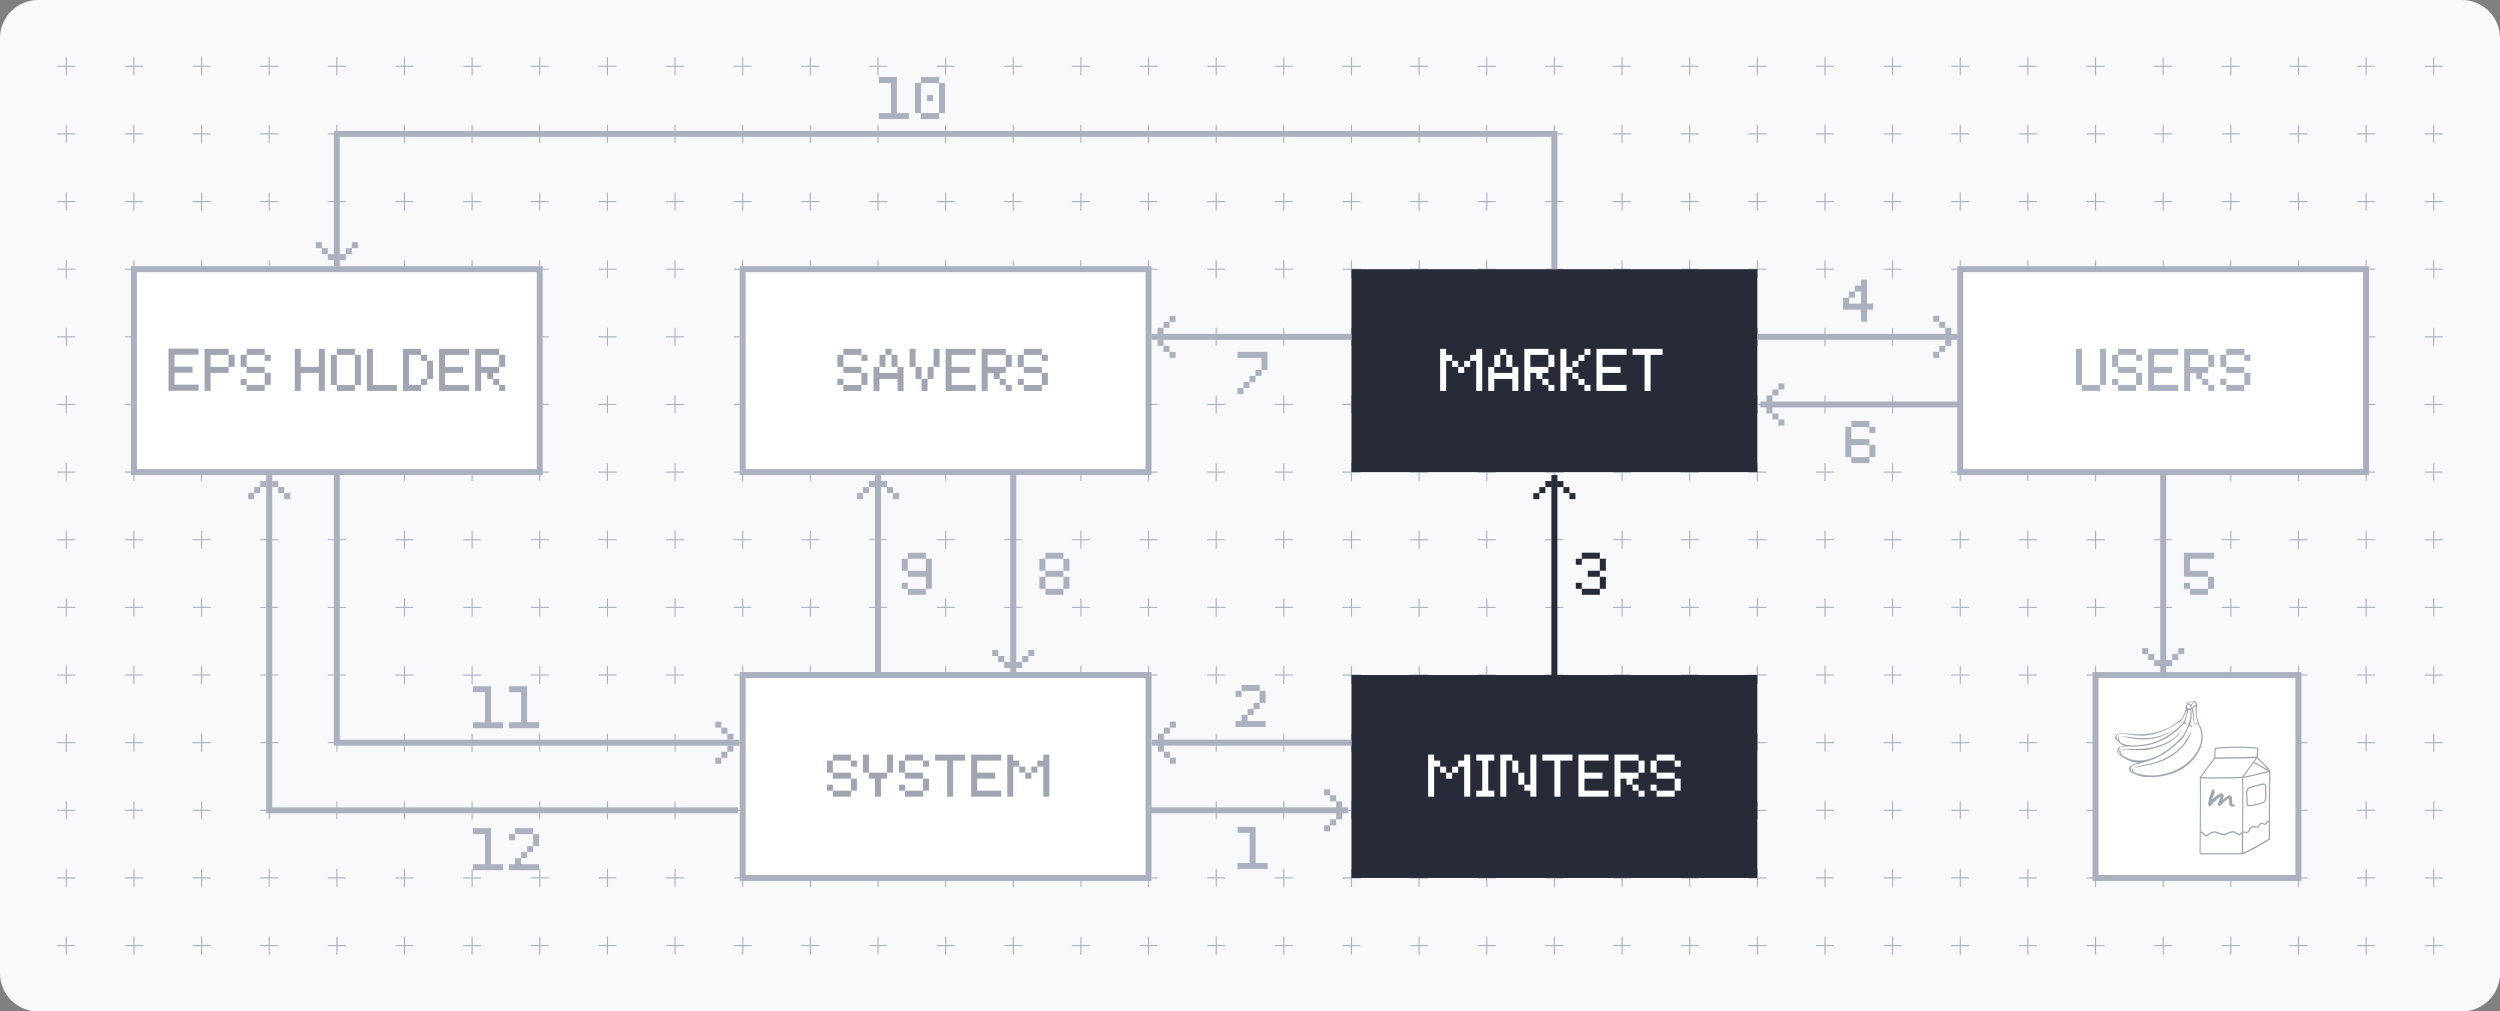 <svg xmlns="http://www.w3.org/2000/svg" width="786" height="318" fill="none"><rect width="100%" height="100%" fill="#808080" stroke="none"/><path fill="#F9F9FB" d="M0 12C0 5.373 5.373 0 12 0h762c6.627 0 12 5.373 12 12v294c0 6.627-5.373 12-12 12H12c-6.627 0-12-5.373-12-12V12Z"/><path stroke="#ABB0BF" stroke-miterlimit="10" stroke-width=".35" d="M464.6 20.84h5.67m-2.84 2.83V18m-2.83 24.1h5.67m-2.84 2.84v-5.67m-2.83 24.1h5.67m-2.84 2.83v-5.67m-2.83 24.11h5.67m-2.84 2.83V81.8m-2.83 24.1h5.67m-2.84 2.84v-5.67m-2.83 24.1h5.67m-2.84 2.83v-5.67m-2.83 24.1h5.67m-2.84 2.84v-5.67m-2.83 24.1h5.67m-2.84 2.84v-5.67m-2.83 24.1h5.67m-2.84 2.83v-5.67m-2.83 24.1h5.67m-2.84 2.84v-5.67m-2.83 24.1h5.67m-2.84 2.84v-5.67m-2.83 24.1h5.67m-2.84 2.83v-5.67m-2.83 24.1h5.67m-2.84 2.84v-5.67m-2.83 24.1h5.67m-2.84 2.84v-5.67M422.06 20.84h5.68m-2.84 2.83V18m-2.84 24.1h5.68m-2.84 2.84v-5.67m18.43-18.43H449m-2.83 2.83V18m-2.84 24.1H449m-2.83 2.84v-5.67m-24.11 24.1h5.68m-2.84 2.83v-5.67m-2.84 24.11h5.68m-2.84 2.83V81.8m18.43-18.43H449m-2.83 2.83v-5.67m-2.84 24.11H449m-2.83 2.83V81.8m-24.11 24.1h5.68m-2.84 2.84v-5.67m-2.84 24.1h5.68M424.9 130v-5.67m18.43-18.43H449m-2.83 2.84v-5.67m-2.84 24.1H449m-2.83 2.83v-5.67m-24.11 24.1h5.68m-2.84 2.84v-5.67m-2.84 24.1h5.68m-2.84 2.84v-5.67m18.43-18.44H449m-2.83 2.84v-5.67m-2.84 24.1H449m-2.83 2.84v-5.67m-24.11 24.1h5.68m-2.84 2.83v-5.67m-2.84 24.1h5.68m-2.84 2.84v-5.67m18.43-18.43H449m-2.83 2.83v-5.67m-2.84 24.1H449m-2.83 2.84v-5.67m-24.11 24.1h5.68m-2.84 2.84v-5.67m-2.84 24.1h5.68m-2.84 2.83v-5.67m18.43-18.43H449m-2.83 2.84v-5.67m-2.84 24.1H449m-2.83 2.83v-5.67m-24.11 24.1h5.68m-2.84 2.84v-5.67m-2.84 24.1h5.68m-2.84 2.84v-5.67m18.43-18.44H449m-2.83 2.84v-5.67m-2.84 24.1H449m-2.83 2.84v-5.67M379.53 20.84h5.67m-2.83 2.83V18m-2.84 24.1h5.67m-2.83 2.84v-5.67m18.43-18.43h5.67m-2.84 2.83V18m-2.83 24.1h5.67m-2.84 2.84v-5.67m-24.1 24.1h5.67m-2.83 2.83v-5.67m-2.84 24.11h5.67m-2.83 2.83V81.8m18.43-18.43h5.67m-2.84 2.83v-5.67m-2.83 24.11h5.67m-2.84 2.83V81.8m-24.1 24.1h5.67m-2.83 2.84v-5.67m-2.84 24.1h5.67m-2.83 2.83v-5.67m18.43-18.43h5.67m-2.84 2.84v-5.67m-2.83 24.1h5.67m-2.84 2.83v-5.67m-24.1 24.1h5.67m-2.83 2.84v-5.67m-2.84 24.1h5.67m-2.83 2.84v-5.67m18.43-18.44h5.67m-2.84 2.84v-5.67m-2.83 24.1h5.67m-2.84 2.84v-5.67m-24.1 24.1h5.67m-2.83 2.83v-5.67m-2.84 24.1h5.67m-2.83 2.84v-5.67m18.43-18.43h5.67m-2.84 2.83v-5.67m-2.83 24.1h5.67m-2.84 2.84v-5.67m-24.1 24.1h5.67m-2.83 2.84v-5.67m-2.84 24.1h5.67m-2.83 2.83v-5.67m18.43-18.43h5.67m-2.84 2.84v-5.67m-2.83 24.1h5.67m-2.84 2.83v-5.67m-24.1 24.1h5.67m-2.83 2.84v-5.67m-2.84 24.1h5.67m-2.83 2.84v-5.67m18.43-18.44h5.67m-2.84 2.84v-5.67m-2.83 24.1h5.67m-2.84 2.84v-5.67M337 20.84h5.67m-2.84 2.83V18M337 42.1h5.67m-2.84 2.84v-5.67m18.43-18.43h5.68m-2.84 2.83V18m-2.84 24.1h5.68m-2.84 2.84v-5.67M337 63.37h5.67m-2.84 2.83v-5.67M337 84.64h5.67m-2.84 2.83V81.8m18.43-18.43h5.68m-2.84 2.83v-5.67m-2.84 24.11h5.68m-2.84 2.83V81.8M337 105.9h5.67m-2.84 2.84v-5.67m-2.83 24.1h5.67m-2.84 2.83v-5.67m18.43-18.43h5.68m-2.84 2.84v-5.67m-2.84 24.1h5.68M361.1 130v-5.67m-24.1 24.1h5.67m-2.84 2.84v-5.67M337 169.7h5.67m-2.84 2.84v-5.67m18.43-18.44h5.68m-2.84 2.84v-5.67m-2.84 24.1h5.68m-2.84 2.84v-5.67m-24.1 24.1h5.67m-2.84 2.83v-5.67m-2.83 24.1h5.67m-2.84 2.84v-5.67m18.43-18.43h5.68m-2.84 2.83v-5.67m-2.84 24.1h5.68m-2.84 2.84v-5.67M337 233.5h5.67m-2.84 2.84v-5.67m-2.83 24.1h5.67m-2.84 2.83v-5.67m18.43-18.43h5.68m-2.84 2.84v-5.67m-2.84 24.1h5.68m-2.84 2.83v-5.67m-24.1 24.1h5.67m-2.84 2.84v-5.67M337 297.3h5.67m-2.84 2.84v-5.67m18.43-18.44h5.68m-2.84 2.84v-5.67m-2.84 24.1h5.68m-2.84 2.84v-5.67M294.47 20.84h5.67m-2.84 2.83V18m-2.83 24.1h5.67m-2.84 2.84v-5.67m18.43-18.43h5.67m-2.83 2.83V18m-2.84 24.1h5.67m-2.83 2.84v-5.67m-24.1 24.1h5.67m-2.84 2.83v-5.67m-2.83 24.11h5.67m-2.84 2.83V81.8m18.43-18.43h5.67m-2.83 2.83v-5.67m-2.84 24.11h5.67m-2.83 2.83V81.8m-24.1 24.1h5.67m-2.84 2.84v-5.67m-2.83 24.1h5.67M297.3 130v-5.67m18.43-18.43h5.67m-2.83 2.84v-5.67m-2.84 24.1h5.67m-2.83 2.83v-5.67m-24.1 24.1h5.67m-2.84 2.84v-5.67m-2.83 24.1h5.67m-2.84 2.84v-5.67m18.43-18.44h5.67m-2.83 2.84v-5.67m-2.84 24.1h5.67m-2.83 2.84v-5.67m-24.1 24.1h5.67m-2.84 2.83v-5.67m-2.83 24.1h5.67m-2.84 2.84v-5.67m18.43-18.43h5.67m-2.83 2.83v-5.67m-2.84 24.1h5.67m-2.83 2.84v-5.67m-24.1 24.1h5.67m-2.84 2.84v-5.67m-2.83 24.1h5.67m-2.84 2.83v-5.67m18.43-18.43h5.67m-2.83 2.84v-5.67m-2.84 24.1h5.67m-2.83 2.83v-5.67m-24.1 24.1h5.67m-2.84 2.84v-5.67m-2.83 24.1h5.67m-2.84 2.84v-5.67m18.43-18.44h5.67m-2.83 2.84v-5.67m-2.84 24.1h5.67m-2.83 2.84v-5.67M251.93 20.84h5.67m-2.83 2.83V18m-2.84 24.1h5.67m-2.83 2.84v-5.67m18.43-18.43h5.67m-2.84 2.83V18m-2.83 24.1h5.67m-2.84 2.84v-5.67m-24.1 24.1h5.67m-2.83 2.83v-5.67m-2.84 24.11h5.67m-2.83 2.83V81.8m18.43-18.43h5.67m-2.84 2.83v-5.67m-2.83 24.11h5.67m-2.84 2.83V81.8m-24.1 24.1h5.67m-2.83 2.84v-5.67m-2.84 24.1h5.67m-2.83 2.83v-5.67m18.43-18.43h5.67m-2.84 2.84v-5.67m-2.83 24.1h5.67m-2.84 2.83v-5.67m-24.1 24.1h5.67m-2.83 2.84v-5.67m-2.84 24.1h5.67m-2.83 2.84v-5.67m18.43-18.44h5.67m-2.84 2.84v-5.67m-2.83 24.1h5.67m-2.84 2.84v-5.67m-24.1 24.1h5.67m-2.83 2.83v-5.67m-2.84 24.1h5.67m-2.83 2.84v-5.67m18.43-18.43h5.67m-2.84 2.83v-5.67m-2.83 24.1h5.67m-2.84 2.84v-5.67m-24.1 24.1h5.67m-2.83 2.84v-5.67m-2.84 24.1h5.67m-2.83 2.83v-5.67m18.43-18.43h5.67m-2.84 2.84v-5.67m-2.83 24.1h5.67m-2.84 2.83v-5.67m-24.1 24.1h5.67m-2.83 2.84v-5.67m-2.84 24.1h5.67m-2.83 2.84v-5.67m18.43-18.44h5.67m-2.84 2.84v-5.67m-2.83 24.1h5.67m-2.84 2.84v-5.67M209.4 20.84h5.67m-2.84 2.83V18m-2.83 24.1h5.67m-2.84 2.84v-5.67m18.44-18.43h5.67m-2.84 2.83V18m-2.83 24.1h5.67m-2.84 2.84v-5.67m-24.1 24.1h5.67m-2.84 2.83v-5.67m-2.83 24.11h5.67m-2.84 2.83V81.8m18.44-18.43h5.67m-2.84 2.83v-5.67m-2.83 24.11h5.67m-2.84 2.83V81.8m-24.1 24.1h5.67m-2.84 2.84v-5.67m-2.83 24.1h5.67m-2.84 2.83v-5.67m18.44-18.43h5.67m-2.84 2.84v-5.67m-2.83 24.1h5.67M233.5 130v-5.67m-24.1 24.1h5.67m-2.84 2.84v-5.67m-2.83 24.1h5.67m-2.84 2.84v-5.67m18.44-18.44h5.67m-2.84 2.84v-5.67m-2.83 24.1h5.67m-2.84 2.84v-5.67m-24.1 24.1h5.67m-2.84 2.83v-5.67m-2.83 24.1h5.67m-2.84 2.84v-5.67m18.44-18.43h5.67m-2.84 2.83v-5.67m-2.83 24.1h5.67m-2.84 2.84v-5.67m-24.1 24.1h5.67m-2.84 2.84v-5.67m-2.83 24.1h5.67m-2.84 2.83v-5.67m18.44-18.43h5.67m-2.84 2.84v-5.67m-2.83 24.1h5.67m-2.84 2.83v-5.67m-24.1 24.1h5.67m-2.84 2.84v-5.67m-2.83 24.1h5.67m-2.84 2.84v-5.67m18.44-18.44h5.67m-2.84 2.84v-5.67m-2.83 24.1h5.67m-2.84 2.84v-5.67M166.87 20.84h5.67m-2.84 2.83V18m-2.83 24.1h5.67m-2.84 2.84v-5.67m18.43-18.43h5.67m-2.83 2.83V18m-2.84 24.1h5.67m-2.83 2.84v-5.67m-24.1 24.1h5.67m-2.84 2.83v-5.67m-2.83 24.11h5.67m-2.84 2.83V81.8m18.43-18.43h5.67m-2.83 2.83v-5.67m-2.84 24.11h5.67m-2.83 2.83V81.8m-24.1 24.1h5.67m-2.84 2.84v-5.67m-2.83 24.1h5.67M169.7 130v-5.67m18.43-18.43h5.67m-2.83 2.84v-5.67m-2.84 24.1h5.67m-2.83 2.83v-5.67m-24.1 24.1h5.67m-2.84 2.84v-5.67m-2.83 24.1h5.67m-2.84 2.84v-5.67m18.43-18.44h5.67m-2.83 2.84v-5.67m-2.84 24.1h5.67m-2.83 2.84v-5.67m-24.1 24.1h5.67m-2.84 2.83v-5.67m-2.83 24.1h5.67m-2.84 2.84v-5.67m18.43-18.43h5.67m-2.83 2.83v-5.67m-2.84 24.1h5.67m-2.83 2.84v-5.67m-24.1 24.1h5.67m-2.84 2.84v-5.67m-2.83 24.1h5.67m-2.84 2.83v-5.67m18.43-18.43h5.67m-2.83 2.84v-5.67m-2.84 24.1h5.67m-2.83 2.83v-5.67m-24.1 24.1h5.67m-2.84 2.84v-5.67m-2.83 24.1h5.67m-2.84 2.84v-5.67m18.43-18.44h5.67m-2.83 2.84v-5.67m-2.84 24.1h5.67m-2.83 2.84v-5.67M124.33 20.84H130m-2.83 2.83V18m-2.84 24.1H130m-2.83 2.84v-5.67m18.43-18.43h5.67m-2.84 2.83V18m-2.83 24.1h5.67m-2.84 2.84v-5.67m-24.1 24.1H130m-2.83 2.83v-5.67m-2.84 24.11H130m-2.83 2.83V81.8m18.43-18.43h5.67m-2.84 2.83v-5.67m-2.83 24.11h5.67m-2.84 2.83V81.8m-24.1 24.1H130m-2.83 2.84v-5.67m-2.84 24.1H130m-2.83 2.83v-5.67m18.43-18.43h5.67m-2.84 2.84v-5.67m-2.83 24.1h5.67m-2.84 2.83v-5.67m-24.1 24.1H130m-2.83 2.84v-5.67m-2.84 24.1H130m-2.83 2.84v-5.67m18.43-18.44h5.67m-2.84 2.84v-5.67m-2.83 24.1h5.67m-2.84 2.84v-5.67m-24.1 24.1H130m-2.83 2.83v-5.67m-2.84 24.1H130m-2.83 2.84v-5.67m18.43-18.43h5.67m-2.84 2.83v-5.67m-2.83 24.1h5.67m-2.84 2.84v-5.67m-24.1 24.1H130m-2.83 2.84v-5.67m-2.84 24.1H130m-2.83 2.83v-5.67m18.43-18.43h5.67m-2.84 2.84v-5.67m-2.83 24.1h5.67m-2.84 2.83v-5.67m-24.1 24.1H130m-2.83 2.84v-5.67m-2.84 24.1H130m-2.83 2.84v-5.67m18.43-18.44h5.67m-2.84 2.84v-5.67m-2.83 24.1h5.67m-2.84 2.84v-5.67M81.8 20.84h5.67m-2.83 2.83V18M81.8 42.1h5.67m-2.83 2.84v-5.67m18.43-18.43h5.67m-2.84 2.83V18m-2.83 24.1h5.67m-2.84 2.84v-5.67m-24.1 24.1h5.67m-2.83 2.83v-5.67M81.8 84.64h5.67m-2.83 2.83V81.8m18.43-18.43h5.67m-2.84 2.83v-5.67m-2.83 24.11h5.67m-2.84 2.83V81.8m-24.1 24.1h5.67m-2.83 2.84v-5.67m-2.84 24.1h5.67M84.64 130v-5.67m18.43-18.43h5.67m-2.84 2.84v-5.67m-2.83 24.1h5.67M105.9 130v-5.67m-24.1 24.1h5.67m-2.83 2.84v-5.67m-2.84 24.1h5.67m-2.83 2.84v-5.67m18.43-18.44h5.67m-2.84 2.84v-5.67m-2.83 24.1h5.67m-2.84 2.84v-5.67m-24.1 24.1h5.67m-2.83 2.83v-5.67m-2.84 24.1h5.67m-2.83 2.84v-5.67m18.43-18.43h5.67m-2.84 2.83v-5.67m-2.83 24.1h5.67m-2.84 2.84v-5.67m-24.1 24.1h5.67m-2.83 2.84v-5.67m-2.84 24.1h5.67m-2.83 2.83v-5.67m18.43-18.43h5.67m-2.84 2.84v-5.67m-2.83 24.1h5.67m-2.84 2.83v-5.67m-24.1 24.1h5.67m-2.83 2.84v-5.67m-2.84 24.1h5.67m-2.83 2.84v-5.67m18.43-18.44h5.67m-2.84 2.84v-5.67m-2.83 24.1h5.67m-2.84 2.84v-5.67M39.27 20.84h5.67m-2.84 2.83V18m-2.83 24.1h5.67m-2.84 2.84v-5.67m18.43-18.43h5.67m-2.83 2.83V18m-2.84 24.1h5.67m-2.83 2.84v-5.67m-24.1 24.1h5.67M42.1 66.2v-5.67m-2.83 24.11h5.67m-2.84 2.83V81.8m18.43-18.43h5.67m-2.83 2.83v-5.67m-2.84 24.11h5.67m-2.83 2.83V81.8m-24.1 24.1h5.67m-2.84 2.84v-5.67m-2.83 24.1h5.67M42.1 130v-5.67m18.43-18.43h5.67m-2.83 2.84v-5.67m-2.84 24.1h5.67M63.37 130v-5.67m-24.1 24.1h5.67m-2.84 2.84v-5.67m-2.83 24.1h5.67m-2.84 2.84v-5.67m18.43-18.44h5.67m-2.83 2.84v-5.67m-2.84 24.1h5.67m-2.83 2.84v-5.67m-24.1 24.1h5.67m-2.84 2.83v-5.67m-2.83 24.1h5.67m-2.84 2.84v-5.67m18.43-18.43h5.67m-2.83 2.83v-5.67m-2.84 24.1h5.67m-2.83 2.84v-5.67m-24.1 24.1h5.67m-2.84 2.84v-5.67m-2.83 24.1h5.67m-2.84 2.83v-5.67m18.43-18.43h5.67m-2.83 2.84v-5.67m-2.84 24.1h5.67m-2.83 2.83v-5.67m-24.1 24.1h5.67m-2.84 2.84v-5.67m-2.83 24.1h5.67m-2.84 2.84v-5.67m18.43-18.44h5.67m-2.83 2.84v-5.67m-2.84 24.1h5.67m-2.83 2.84v-5.67M18 20.84h5.67m-2.83 2.83V18M18 42.1h5.67m-2.83 2.84v-5.67M18 63.37h5.67m-2.83 2.83v-5.67M18 84.64h5.67m-2.83 2.83V81.8M18 105.9h5.67m-2.83 2.84v-5.67M18 127.17h5.67M20.84 130v-5.67M18 148.43h5.67m-2.83 2.84v-5.67M18 169.7h5.67m-2.83 2.84v-5.67M18 190.97h5.67m-2.83 2.83v-5.67M18 212.23h5.67m-2.83 2.84v-5.67M18 233.5h5.67m-2.83 2.84v-5.67M18 254.77h5.67m-2.83 2.83v-5.67M18 276.03h5.67m-2.83 2.84v-5.67M18 297.3h5.67m-2.83 2.84v-5.67M762.33 20.84H768m-2.84 2.83V18m-2.83 24.1H768m-2.84 2.84v-5.67m-2.83 24.1H768m-2.84 2.83v-5.67m-2.83 24.11H768m-2.84 2.83V81.8m-2.83 24.1H768m-2.84 2.84v-5.67m-2.83 24.1H768m-2.84 2.83v-5.67m-2.83 24.1H768m-2.84 2.84v-5.67m-2.83 24.1H768m-2.84 2.84v-5.67m-2.83 24.1H768m-2.84 2.83v-5.67m-2.83 24.1H768m-2.84 2.84v-5.67m-2.83 24.1H768m-2.84 2.84v-5.67m-2.83 24.1H768m-2.84 2.83v-5.67m-2.83 24.1H768m-2.84 2.84v-5.67m-2.83 24.1H768m-2.84 2.84v-5.67M719.8 20.84h5.67m-2.84 2.83V18m-2.83 24.1h5.67m-2.84 2.84v-5.67m18.43-18.43h5.67m-2.83 2.83V18m-2.84 24.1h5.67m-2.83 2.84v-5.67m-24.1 24.1h5.67m-2.84 2.83v-5.67m-2.83 24.11h5.67m-2.84 2.83V81.8m18.43-18.43h5.67m-2.83 2.83v-5.67m-2.84 24.11h5.67m-2.83 2.83V81.8m-24.1 24.1h5.67m-2.84 2.84v-5.67m-2.83 24.1h5.67m-2.84 2.83v-5.67m18.43-18.43h5.67m-2.83 2.84v-5.67m-2.84 24.1h5.67M743.9 130v-5.67m-24.1 24.1h5.67m-2.84 2.84v-5.67m-2.83 24.1h5.67m-2.84 2.84v-5.67m18.43-18.44h5.67m-2.83 2.84v-5.67m-2.84 24.1h5.67m-2.83 2.84v-5.67m-24.1 24.1h5.67m-2.84 2.83v-5.67m-2.83 24.1h5.67m-2.84 2.84v-5.67m18.43-18.43h5.67m-2.83 2.83v-5.67m-2.84 24.1h5.67m-2.83 2.84v-5.67m-24.1 24.1h5.67m-2.84 2.84v-5.67m-2.83 24.1h5.67m-2.84 2.83v-5.67m18.43-18.43h5.67m-2.83 2.84v-5.67m-2.84 24.1h5.67m-2.83 2.83v-5.67m-24.1 24.1h5.67m-2.84 2.84v-5.67m-2.83 24.1h5.67m-2.84 2.84v-5.67m18.43-18.44h5.67m-2.83 2.84v-5.67m-2.84 24.1h5.67m-2.83 2.84v-5.67M677.26 20.84h5.67m-2.83 2.83V18m-2.84 24.1h5.67m-2.83 2.84v-5.67m18.43-18.43h5.67m-2.84 2.83V18m-2.83 24.1h5.67m-2.84 2.84v-5.67m-24.1 24.1h5.67m-2.83 2.83v-5.67m-2.84 24.11h5.67m-2.83 2.83V81.8m18.43-18.43h5.67m-2.84 2.83v-5.67m-2.83 24.11h5.67m-2.84 2.83V81.8m-24.1 24.1h5.67m-2.83 2.84v-5.67m-2.84 24.1h5.67M680.1 130v-5.67m18.43-18.43h5.67m-2.84 2.84v-5.67m-2.83 24.1h5.67m-2.84 2.83v-5.67m-24.1 24.1h5.67m-2.83 2.84v-5.67m-2.84 24.1h5.67m-2.83 2.84v-5.67m18.43-18.44h5.67m-2.84 2.84v-5.67m-2.83 24.1h5.67m-2.84 2.84v-5.67m-24.1 24.1h5.67m-2.83 2.83v-5.67m-2.84 24.1h5.67m-2.83 2.84v-5.67m18.43-18.43h5.67m-2.84 2.83v-5.67m-2.83 24.1h5.67m-2.84 2.84v-5.67m-24.1 24.1h5.67m-2.83 2.84v-5.67m-2.84 24.1h5.67m-2.83 2.83v-5.67m18.43-18.43h5.67m-2.84 2.84v-5.67m-2.83 24.1h5.67m-2.84 2.83v-5.67m-24.1 24.1h5.67m-2.83 2.84v-5.67m-2.84 24.1h5.67m-2.83 2.84v-5.67m18.43-18.44h5.67m-2.84 2.84v-5.67m-2.83 24.1h5.67m-2.84 2.84v-5.67M634.73 20.84h5.671m-2.831 2.83V18m-2.84 24.1h5.671m-2.831 2.84v-5.67M656 20.84h5.67m-2.84 2.83V18M656 42.1h5.67m-2.84 2.84v-5.67m-24.1 24.1h5.671m-2.831 2.83v-5.67m-2.84 24.11h5.671m-2.831 2.83V81.8M656 63.37h5.67m-2.84 2.83v-5.67M656 84.64h5.67m-2.84 2.83V81.8m-24.1 24.1h5.671m-2.831 2.84v-5.67m-2.84 24.1h5.671M637.57 130v-5.67M656 105.9h5.67m-2.84 2.84v-5.67m-2.83 24.1h5.67m-2.84 2.83v-5.67m-24.1 24.1h5.671m-2.831 2.84v-5.67m-2.84 24.1h5.671m-2.831 2.84v-5.67M656 148.43h5.67m-2.84 2.84v-5.67M656 169.7h5.67m-2.84 2.84v-5.67m-24.1 24.1h5.671m-2.831 2.83v-5.67m-2.84 24.1h5.671m-2.831 2.84v-5.67M656 190.97h5.67m-2.84 2.83v-5.67m-2.83 24.1h5.67m-2.84 2.84v-5.67m-24.1 24.1h5.671m-2.831 2.84v-5.67m-2.84 24.1h5.671m-2.831 2.83v-5.67M656 233.5h5.67m-2.84 2.84v-5.67m-2.83 24.1h5.67m-2.84 2.83v-5.67m-24.1 24.1h5.671m-2.831 2.84v-5.67m-2.84 24.1h5.671m-2.831 2.84v-5.67M656 276.03h5.67m-2.84 2.84v-5.67M656 297.3h5.67m-2.84 2.84v-5.67M592.2 20.84h5.67m-2.84 2.83V18m-2.83 24.1h5.67m-2.84 2.84v-5.67m18.43-18.43h5.67m-2.83 2.83V18m-2.84 24.1h5.67m-2.83 2.84v-5.67m-24.1 24.1h5.67m-2.84 2.83v-5.67m-2.83 24.11h5.67m-2.84 2.83V81.8m18.43-18.43h5.67m-2.83 2.83v-5.67m-2.84 24.11h5.67m-2.83 2.83V81.8m-24.1 24.1h5.67m-2.84 2.84v-5.67m-2.83 24.1h5.67m-2.84 2.83v-5.67m18.43-18.43h5.67m-2.83 2.84v-5.67m-2.84 24.1h5.67M616.3 130v-5.67m-24.1 24.1h5.67m-2.84 2.84v-5.67m-2.83 24.1h5.67m-2.84 2.84v-5.67m18.43-18.44h5.67m-2.83 2.84v-5.67m-2.84 24.1h5.67m-2.83 2.84v-5.67m-24.1 24.1h5.67m-2.84 2.83v-5.67m-2.83 24.1h5.67m-2.84 2.84v-5.67m18.43-18.43h5.67m-2.83 2.83v-5.67m-2.84 24.1h5.67m-2.83 2.84v-5.67m-24.1 24.1h5.67m-2.84 2.84v-5.67m-2.83 24.1h5.67m-2.84 2.83v-5.67m18.43-18.43h5.67m-2.83 2.84v-5.67m-2.84 24.1h5.67m-2.83 2.83v-5.67m-24.1 24.1h5.67m-2.84 2.84v-5.67m-2.83 24.1h5.67m-2.84 2.84v-5.67m18.43-18.44h5.67m-2.83 2.84v-5.67m-2.84 24.1h5.67m-2.83 2.84v-5.67M549.66 20.84h5.67m-2.83 2.83V18m-2.84 24.1h5.67m-2.83 2.84v-5.67m18.43-18.43h5.67m-2.83 2.83V18m-2.84 24.1h5.67m-2.83 2.84v-5.67m-24.11 24.1h5.67m-2.83 2.83v-5.67m-2.84 24.11h5.67m-2.83 2.83V81.8m18.43-18.43h5.67m-2.83 2.83v-5.67m-2.84 24.11h5.67m-2.83 2.83V81.8m-24.11 24.1h5.67m-2.83 2.84v-5.67m-2.84 24.1h5.67M552.5 130v-5.67m18.43-18.43h5.67m-2.83 2.84v-5.67m-2.84 24.1h5.67m-2.83 2.83v-5.67m-24.11 24.1h5.67m-2.83 2.84v-5.67m-2.84 24.1h5.67m-2.83 2.84v-5.67m18.43-18.44h5.67m-2.83 2.84v-5.67m-2.84 24.1h5.67m-2.83 2.84v-5.67m-24.11 24.1h5.67m-2.83 2.83v-5.67m-2.84 24.1h5.67m-2.83 2.84v-5.67m18.43-18.43h5.67m-2.83 2.83v-5.67m-2.84 24.1h5.67m-2.83 2.84v-5.67m-24.11 24.1h5.67m-2.83 2.84v-5.67m-2.84 24.1h5.67m-2.83 2.83v-5.67m18.43-18.43h5.67m-2.83 2.84v-5.67m-2.84 24.1h5.67m-2.83 2.83v-5.67m-24.11 24.1h5.67m-2.83 2.84v-5.67m-2.84 24.1h5.67m-2.83 2.84v-5.67m18.43-18.44h5.67m-2.83 2.84v-5.67m-2.84 24.1h5.67m-2.83 2.84v-5.67M507.13 20.84h5.67m-2.83 2.83V18m-2.84 24.1h5.67m-2.83 2.84v-5.67m18.43-18.43h5.67m-2.84 2.83V18m-2.83 24.1h5.67m-2.84 2.84v-5.67m-24.1 24.1h5.67m-2.83 2.83v-5.67m-2.84 24.11h5.67m-2.83 2.83V81.8m18.43-18.43h5.67m-2.84 2.83v-5.67m-2.83 24.11h5.67m-2.84 2.83V81.8m-24.1 24.1h5.67m-2.83 2.84v-5.67m-2.84 24.1h5.67m-2.83 2.83v-5.67m18.43-18.43h5.67m-2.84 2.84v-5.67m-2.83 24.1h5.67m-2.84 2.83v-5.67m-24.1 24.1h5.67m-2.83 2.84v-5.67m-2.84 24.1h5.67m-2.83 2.84v-5.67m18.43-18.44h5.67m-2.84 2.84v-5.67m-2.83 24.1h5.67m-2.84 2.84v-5.67m-24.1 24.1h5.67m-2.83 2.83v-5.67m-2.84 24.1h5.67m-2.83 2.84v-5.67m18.43-18.43h5.67m-2.84 2.83v-5.67m-2.83 24.1h5.67m-2.84 2.84v-5.67m-24.1 24.1h5.67m-2.83 2.84v-5.67m-2.84 24.1h5.67m-2.83 2.83v-5.67m18.43-18.43h5.67m-2.84 2.84v-5.67m-2.83 24.1h5.67m-2.84 2.83v-5.67m-24.1 24.1h5.67m-2.83 2.84v-5.67m-2.84 24.1h5.67m-2.83 2.84v-5.67m18.43-18.44h5.67m-2.84 2.84v-5.67m-2.83 24.1h5.67m-2.84 2.84v-5.67M485.86 20.84h5.67m-2.83 2.83V18m-2.84 24.1h5.67m-2.83 2.84v-5.67m-2.84 24.1h5.67m-2.83 2.83v-5.67m-2.84 24.11h5.67m-2.83 2.83V81.8m-2.84 24.1h5.67m-2.83 2.84v-5.67m-2.84 24.1h5.67M488.7 130v-5.67m-2.84 24.1h5.67m-2.83 2.84v-5.67m-2.84 24.1h5.67m-2.83 2.84v-5.67m-2.84 24.1h5.67m-2.83 2.83v-5.67m-2.84 24.1h5.67m-2.83 2.84v-5.67m-2.84 24.1h5.67m-2.83 2.84v-5.67m-2.84 24.1h5.67m-2.83 2.83v-5.67m-2.84 24.1h5.67m-2.83 2.84v-5.67m-2.84 24.1h5.67m-2.83 2.84v-5.67"/><path fill="#fff" stroke="#ABB0BF" stroke-miterlimit="10" stroke-width="1.88" d="M297.3 212.23h-63.8v63.8h127.6v-63.8h-63.8Z"/><path fill="#A1A5B2" d="M261.86 242.92h-1.89v-3.78h1.89v3.78Zm0 5.67h-1.89v-1.89h1.89v1.89Zm5.67-9.45h-5.67v-1.89h5.67v1.89Zm0 5.67h-5.67v-1.89h5.67v1.89Zm0 5.67h-5.67v-1.89h5.67v1.89Zm1.89-9.45h-1.89v-1.89h1.89v1.89Zm0 7.56h-1.89v-3.78h1.89v3.78Zm3.78-5.67h-1.89v-5.67h1.89v5.67Zm3.78 1.89v5.67h-1.89v-5.67h-1.89v-1.89h5.67v1.89h-1.89Zm3.78-1.89h-1.89v-5.67h1.89v5.67Zm3.78 0h-1.89v-3.78h1.89v3.78Zm0 5.67h-1.89v-1.89h1.89v1.89Zm5.67-9.45h-5.67v-1.89h5.67v1.89Zm0 5.67h-5.67v-1.89h5.67v1.89Zm0 5.67h-5.67v-1.89h5.67v1.89Zm1.89-9.45h-1.89v-1.89h1.89v1.89Zm0 7.56h-1.89v-3.78h1.89v3.78Zm5.67-9.45h-3.78v-1.89h9.45v1.89h-3.78v11.34h-1.89v-11.34Zm9.46 9.45h7.56v1.89h-9.45v-13.23h9.45v1.89h-7.56v3.78h5.67v1.89h-5.67v3.78Zm11.34-7.56v9.45h-1.89v-13.23h1.89v1.89h1.89v1.89h-1.89Zm3.78 1.89h-1.89v-1.89h1.89v1.89Zm1.89 1.89h-1.89v-1.89h1.89v1.89Zm1.89-1.89h-1.89v-1.89h1.89v1.89Zm1.89-1.89h-1.89v-1.89h1.89v-1.89h1.89v13.23h-1.89v-9.45Z"/><path fill="#272B38" d="M488.7 212.23h-63.8v63.8h127.6v-63.8h-63.8Z"/><path fill="#fff" d="M450.89 241.03v9.45H449v-13.23h1.89v1.89h1.89v1.89h-1.89Zm3.78 1.89h-1.89v-1.89h1.89v1.89Zm1.89 1.89h-1.89v-1.89h1.89v1.89Zm1.89-1.89h-1.89v-1.89h1.89v1.89Zm1.89-1.89h-1.89v-1.89h1.89v-1.89h1.89v13.23h-1.89v-9.45Zm9.46-3.78v1.89h-1.89v9.45h1.89v1.89h-5.67v-1.89h1.89v-9.45h-1.89v-1.89h5.67Zm3.78 1.89v11.34h-1.89v-13.23h3.78v1.89h-1.89Zm3.78 3.78h-1.89v-3.78h1.89v3.78Zm1.89 3.78h-1.89v-3.78h1.89v3.78Zm1.89 0v-9.45h1.89v13.23h-1.89v-1.89h-1.89v-1.89h1.89Zm7.56-7.56h-3.78v-1.89h9.45v1.89h-3.78v11.34h-1.89v-11.34Zm9.45 9.45h7.56v1.89h-9.45v-13.23h9.45v1.89h-7.56v3.78h5.67v1.89h-5.67v3.78Zm17.01-11.34v1.89h-5.67v3.78h5.67v1.89h-1.89v1.89h-1.89v-1.89h-1.89v5.67h-1.89v-13.23h7.56Zm0 11.34h-1.89v-1.89h1.89v1.89Zm1.89-5.67h-1.89v-3.78h1.89v3.78Zm0 7.56h-1.89v-1.89h1.89v1.89Zm3.78-7.56h-1.89v-3.78h1.89v3.78Zm0 5.67h-1.89v-1.89h1.89v1.89Zm5.68-9.45h-5.67v-1.89h5.67v1.89Zm0 5.67h-5.67v-1.89h5.67v1.89Zm0 5.67h-5.67v-1.89h5.67v1.89Zm1.89-9.45h-1.89v-1.89h1.89v1.89Zm0 7.56h-1.89v-3.78h1.89v3.78Z"/><path fill="#ABB0BF" d="M281.99 35.55h3.78v1.89h-9.45v-1.89h3.78V26.1h-3.78v-1.89h5.67v11.34Zm7.56 0h-1.89V26.1h1.89v9.45Zm5.67-9.46h-5.67V24.2h5.67v1.89Zm0 11.35h-5.67v-1.89h5.67v1.89Zm-1.89-5.67h-1.89v-1.89h1.89v1.89Zm3.79 3.78h-1.89V26.1h1.89v9.45Z"/><path fill="#272B38" d="M488.7 84.64h-63.8v63.79h127.6V84.64h-63.8Z"/><path fill="#fff" stroke="#ABB0BF" stroke-miterlimit="10" stroke-width="1.88" d="M297.3 84.64h-63.8v63.79h127.6V84.64h-63.8Z"/><path fill="#fff" d="M454.67 113.46v9.45h-1.89v-13.23h1.89v1.89h1.89v1.89h-1.89Zm3.78 1.89h-1.89v-1.89h1.89v1.89Zm1.89 1.89h-1.89v-1.89h1.89v1.89Zm1.89-1.89h-1.89v-1.89h1.89v1.89Zm1.89-1.89h-1.89v-1.89h1.89v-1.89h1.89v13.23h-1.89v-9.45Zm5.68 5.67v3.78h-1.89v-7.56h1.89v1.89h5.67v-1.89h1.89v7.56h-1.89v-3.78h-5.67Zm1.89-3.78h-1.89v-3.78h1.89v3.78Zm1.89-3.78h-1.89v-1.89h1.89v1.89Zm1.89 3.78h-1.89v-3.78h1.89v3.78Zm11.34-5.67v1.89h-5.67v3.78h5.67v1.89h-1.89v1.89h-1.89v-1.89h-1.89v5.67h-1.89v-13.23h7.56Zm0 11.34h-1.89v-1.89h1.89v1.89Zm1.89-5.67h-1.89v-3.78h1.89v3.78Zm0 7.56h-1.89v-1.89h1.89v1.89Zm3.78-5.67v5.67h-1.89v-13.23h1.89v5.67h1.89v1.89h-1.89Zm3.78-1.89h-1.89v-1.89h1.89v1.89Zm0 3.78h-1.89v-1.89h1.89v1.89Zm1.89-5.67h-1.89v-1.89h1.89v1.89Zm0 7.56h-1.89v-1.89h1.89v1.89Zm1.89-9.45h-1.89v-1.89h1.89v1.89Zm0 11.34h-1.89v-1.89h1.89v1.89Zm3.78-1.89h7.56v1.89h-9.45v-13.23h9.45v1.89h-7.56v3.78h5.67v1.89h-5.67v3.78Zm13.23-9.45h-3.78v-1.89h9.45v1.89h-3.78v11.34h-1.89v-11.34Z"/><path fill="#fff" stroke="#ABB0BF" stroke-miterlimit="10" stroke-width="1.88" d="M680.1 84.64h-63.8v63.79h127.6V84.64h-63.8Z"/><path fill="#A1A5B2" d="M265.16 115.35h-1.89v-3.78h1.89v3.78Zm0 5.67h-1.89v-1.89h1.89v1.89Zm5.67-9.45h-5.67v-1.89h5.67v1.89Zm0 5.67h-5.67v-1.89h5.67v1.89Zm0 5.68h-5.67v-1.89h5.67v1.89Zm1.9-9.46h-1.89v-1.89h1.89v1.89Zm0 7.56h-1.89v-3.78h1.89v3.78Zm3.78-1.89v3.78h-1.89v-7.56h1.89v1.89h5.67v-1.89h1.89v7.56h-1.89v-3.78h-5.67Zm1.89-3.78h-1.89v-3.78h1.89v3.78Zm1.89-3.78h-1.89v-1.89h1.89v1.89Zm1.89 3.78h-1.89v-3.78h1.89v3.78Zm5.67 0h-1.89v-5.67h1.89v5.67Zm1.89 3.78h-1.89v-3.78h1.89v3.78Zm1.89 3.79h-1.89v-3.78h1.89v3.78Zm1.89-3.79h-1.89v-3.78h1.89v3.78Zm1.89-3.78h-1.89v-5.67h1.89v5.67Zm3.78 5.67h7.56v1.89h-9.45v-13.23h9.45v1.89h-7.56v3.78h5.67v1.89h-5.67v3.78Zm17.01-11.34v1.89h-5.67v3.78h5.67v1.89h-1.89v1.89h-1.89v-1.89h-1.89v5.67h-1.89v-13.23h7.56Zm0 11.34h-1.89v-1.89h1.89v1.89Zm1.89-5.67h-1.89v-3.78h1.89v3.78Zm0 7.57h-1.89v-1.89h1.89v1.89Zm3.78-7.57h-1.89v-3.78h1.89v3.78Zm0 5.67h-1.89v-1.89h1.89v1.89Zm5.68-9.45h-5.67v-1.89h5.67v1.89Zm0 5.67h-5.67v-1.89h5.67v1.89Zm0 5.68h-5.67v-1.89h5.67v1.89Zm1.89-9.46h-1.89v-1.89h1.89v1.89Zm0 7.56h-1.89v-3.78h1.89v3.78Z"/><path fill="#fff" stroke="#ABB0BF" stroke-miterlimit="10" stroke-width="1.88" d="M105.9 84.64H42.1v63.79h127.6V84.64h-63.8Z"/><path fill="#fff" d="M713.31 258.36a.782.782 0 0 0-.229.09c-.16.09-.291.28-.411.46s-.239.34-.389.43c-.02 0-.041.02-.061.02-.11.02-.22.01-.49-.1-.06-.02-.11-.05-.17-.07a2.13 2.13 0 0 0-.37-.14c-.25-.05-.489.13-.599.33-.07.11-.131.22-.181.31-.17.3-.319.56-.639.57-.13.02-.301-.02-.551-.07-.15-.03-.3-.07-.43-.08-.41-.04-.82.11-1.07.41-.18.2-.249.39-.319.57-.11.28-.221.58-.681.76-.34.14-.62.06-.85 0-.12-.03-.23-.06-.32-.05h-.01c-.07 0-.16.04-.25.08 0 .6-.03 3.18-.05 4.93 0 .46-.01.9-.01 1.3 2.16-.94 6.94-3.67 8.09-4.45v-.01c.01-.26.011-1.58.011-3.7v-1.59h-.021Zm-21.45 9.85h12.94c0-.43 0-.9.02-1.4v-1.01c.01-1.13.03-2.39.04-3.72-.06.04-.12.08-.17.13-.13.1-.27.2-.44.27-.18.08-.52.07-.84-.13-.13-.07-.25-.15-.37-.23-.19-.13-.38-.26-.58-.33-.48-.17-1.03 0-1.51.15-.22.09-.41.2-.59.3-.3.17-.58.34-.95.39-.48.08-1.14-.2-1.78-.47-.28-.12-.55-.23-.79-.31-.51-.14-1.11-.06-1.68.21-.21.1-.41.24-.6.38-.35.26-.69.5-1.05.43-.05 0-.1-.02-.14-.04h-.04c-.06-.03-.1-.05-.13-.06l-.08-.05c-.09-.06-.1-.06-.21-.16-.1-.09-.19-.18-.28-.27-.15-.15-.29-.3-.46-.4a.998.998 0 0 0-.25-.13v1.29c0 .48-.01.93-.02 1.35v.58c-.01 1.31-.03 2.34-.03 2.84v.38l-.01.01Z"/><path fill="#fff" stroke="#ABB0BF" stroke-miterlimit="10" stroke-width="1.88" d="M658.83 276.04h63.8v-63.8h-63.8v63.8Z"/><path fill="#A1A5B2" d="M670.36 235.79c1.47.11 2.93.16 4.4-.01.96-.11 1.91-.32 2.83-.61 3.68-.91 7.06-2.92 8.77-6.31-1.36 2.12-3.28 3.81-6.04 4.97-2.87 1.22-5.89 1.66-8.99 1.63-.73 0-1.46-.03-2.18-.01-.72.02-1.56 0-2.06.61.6-.24 1.03-.39 1.67-.37.54.02 1.07.07 1.61.11"/><path fill="#A1A5B2" d="M683.52 229.33c-7.66 4.85-14.98 1.68-16.76 2.2.56-.05 1.21.13 2.13.36 5.07 1.18 10.6.69 14.63-2.57m-5.33 10.51c5.83-1.81 9.67-5.76 11.01-10.34-.03.05-.06.1-.08.15 0-.02.02-.05.02-.07-.3.78-1.971 3.34-2.031 3.42l-.26.37c-.32.36-.73 1.43-3.06 3.15a18.612 18.612 0 0 1-3.159 1.9c-3.31 1.83-8.15 2.08-9.61 3.04 1-.13 1.149-.31 3.589-.75 1.21-.22 2.401-.51 3.581-.88"/><path fill="#A1A5B2" d="M671.03 242.88c-.07-.1-.14-.2-.2-.3a3.2 3.2 0 0 1-.29-.62c-.08-.22-.13-.44-.17-.69-.09.23-.11.5-.07.75.03.24.12.47.23.68-.15-.06-.3-.11-.45-.17-.02-.26-.16-.35-.16-1.07.62-2.02 6.97-.55 14.42-7.57 1.72-1.36 3-3.07 3.56-4.9.22-.36.49-.85.77-.77.26.08.29.52.32.69.29-.67-.07-1.1-.5-1.06.44-.94.76-2.94.41-4.75.05-.03.1-.06.15-.1.33 1.47.45 2 .5 4.62 0 .06.1-.4.1-.46.27-4.34-.36-3.59-.1-4.5.23-.28.46-.39.77-.45-.02 0-.02 0 0 0-.11 1.76.05 3.73.84 5.32-.7-.52-1.47-.09-1.47.44.21-.64 1.25-.75 1.75.46 3.7 8.4-8.64 18.5-20.43 14.46l.02-.01Zm-2.94-4.9c-.39-.22-.63-.25-1.06-.85-.47-.65-.42-1.33-.37-2.11-.41.66-.45 1.6.13 2.21-.4-.26-.73-.54-.72-.75.02-1 .32-1.3.37-1.45 1.46-.65 3.6 0 7.65-.54 1.58-.17 6.62-1.17 11.21-5.61 1.25-1.21 1.29-1.33 1.58-1.31.31.02.55.33.65.6.01-.42-.26-.81-.65-.91.4-1.33.97-2.63 1.08-4.09.21.06.43.06.65.01.12.86.04 1.88 0 2.44-.09.61-.23 1.21-.47 1.78-.33.81-.6 1.65-.97 2.44-.43.91-1.24 1.92-1.99 2.67-1.29 1.29-2.43 2.3-3.92 3.37-3.75 2.72-8.84 4.49-13.17 2.08v.02Zm-1.5-4.7c-.36-.74-.45-1.51-.57-2.05-.17.43-.18 1.04.05 1.58-.19-.17-.42-.37-.5-.56-.07-.18-.07-.8.11-1.16.08-.06.16-.11.25-.15 2.62-1.08 8.67 2.98 18.1-3.18.33-.22.59-.53.93-.73.16-.09.34-.17.53-.14.39.07.42.4.42.54 0-.03.02-.07.03-.1 0-.04.01-.08.01-.11.02-.38-.22-.52-.27-.55.47-.57 1.06-1.56 1.42-2.55.21-.47.34-.92.37-.99 0 1.16.05 2.02-1.26 4.36l-.04.07c-1.1.76-5.25 5.63-12.2 6.53-2.42.31-5.4.65-7.4-.81h.02Zm21.15-11.78c.15.07.36-.02.78.31.16.26.26.55.31.85-.93.18-.96-.1-1.22-.26 0-.01 0 0-.04-.09.03-.28.06-.56.18-.81h-.01Zm2.12-.93s0 .02.01.03c-.07 0-1.1.95-1.11.97-.15-.21-.45-.4-.77-.41.43-.41 1.26-.56 1.87-.58v-.01Zm.09.19c.42.69.36.54.45.89-.55-.01-.91.62-1.3.97-.15-.47-.05-.72.02-1.08.32-.31.75-.66.83-.78Zm1.49 7c-.31-1.05-.7-2.12-.8-3.22-.16-1.82.33-2.73-.03-3.46-.08-.15-.33-.59-.49-.66-.21-.08-.99.07-1.2.11-.71.14-1.25.35-1.46 1-.34.46-.26.85-.31 1.37-.81 3.24-1.86 3.58-1.91 3.6-2.27 1.66-2.93 2.33-6.43 3.45-2.7.86-5.45 1.03-8.25.8-3.94-.33-4.43-.1-4.44-.1-.63.22-.97.55-1.06 1.18-.02.13-.17.46.54.98.02.02.05.04.08.06.46.47 1.19 1.36 2.18 1.61-.58.16-1.4.26-1.7.47-.02.08-.22.19-.24.28-.51.93-.24 1.19.06 1.66.5.55 3.08 2.87 6.37 2.94-.5.18-2.75.59-2.89 1.53-.05.36-.18.34.04.92.02.04.03.08.05.12.16.4.86.69 1.56.98 1.08.45 2.37.81 3.24.87 14.31 1.02 20.97-10.53 17.09-16.5m14.78 23.02c.02.42.04.85.03 1.28 0 .47 0 1.27.72 1.41.15.03.3.04.45.04.18 0 .36-.02.52-.04.53-.05.99-.14 1.41-.28.1-.03.28-.08.49-.13 1.02-.26 1.96-.53 2.3-.97.4-.51.39-.99.39-1.41v-.35c0-.86 0-1.6-.02-2.28v-.34c0-.25 0-.52-.04-.78a.668.668 0 0 0-.32-.47c-.52-.31-1.5.01-2.14.23-.09.03-.17.06-.24.08l-.09.02c-.69.15-1.4.3-2.09.54-.04.01-.08.03-.12.04-.34.12-.72.26-.93.62-.39.59-.37 1.32-.36 1.91 0 .29.02.59.03.88h.01Zm.66-2.57v-.01c.14-.24.42-.34.72-.45.04-.02.08-.03.12-.05.66-.23 1.36-.38 2.04-.53l.1-.02h.02c.07-.02.16-.05.26-.08.38-.13 1.02-.34 1.46-.34.14 0 .26.02.35.07.07.04.11.1.13.2.04.22.04.46.04.7v.35c.01.67.02 1.41.02 2.26v.37c0 .41 0 .77-.3 1.16-.28.36-1.46.66-2.09.82-.22.06-.4.1-.51.14-.39.13-.83.22-1.33.27-.26.03-.56.06-.84 0-.38-.08-.41-.49-.41-1.02 0-.44-.01-.87-.04-1.3-.01-.28-.03-.58-.03-.87-.01-.56-.03-1.2.29-1.68v.01Z"/><path fill="#A1A5B2" d="M713.8 242.43a.467.467 0 0 0-.05-.1c-.9-1.26-1.82-2.16-2.63-2.95h-.01c-.12-.13-.23-.24-.34-.35l-.16-.16-.04-.04-.13-.13-.05-.05c-.04-.04-.08-.08-.11-.12-.02-.02-.03-.04-.05-.05-.03-.04-.07-.07-.1-.11-.02-.02-.04-.04-.05-.06-.03-.04-.06-.07-.1-.11a.265.265 0 0 1-.05-.06c-.02-.03-.05-.06-.07-.08l.17-2.62c.01-.22-.14-.4-.36-.42-.33-.03-.65-.06-.98-.08-4.16-.33-8.21-.28-12.05.15-.02 0-.05 0-.07.01-.13.04-.23.14-.27.27 0 .02 0 .04-.01.07-.11 1.1-.13 1.48-.17 2.39v.49l-.03.04c-.56.73-1.13 1.47-1.69 2.21-.94 1.24-1.87 2.49-2.76 3.72-.02.02-.03.05-.04.07v.26c0 .49.02 1 .02 1.55.08 5.9-.01 13.75-.06 18.13v.5c-.03 1.89-.04 3.06-.03 3.33v.07c0 .22.18.4.4.4h13.27c.03-.01.07-.03.1-.04.08-.03.16-.07.24-.11.06-.03.13-.06.19-.09.08-.04.16-.07.24-.11.05-.03.11-.05.17-.08.09-.04.19-.09.29-.14.09-.04.18-.09.27-.14.16-.08.33-.17.5-.25h.02c.19-.1.38-.2.58-.3.06-.03.12-.06.18-.1.39-.21.8-.43 1.2-.65.03-.01.05-.03.08-.04 1.69-.93 3.35-1.9 4.12-2.4 0 0 .01 0 .02-.01.07-.04.13-.08.18-.12.01 0 .02-.02.03-.02l.02-.02.02-.02v-.01l.01-.01s.01-.02.01-.03l.01-.02v-.01s0-.01.01-.02c0 0 0-.02.01-.03 0-.01 0-.02.01-.04v-5.63c0-3.14 0-7.37.05-11.4l.03-1.91c.01-.77.02-1.52.04-2.25 0-.04 0-.09-.02-.14l-.01-.03Zm-4.15-4c.08.09.17.18.25.27l.04.04c.08.09.17.17.25.26l.05.05.26.26c.01.01.03.03.05.04l.27.27.02.02s.1.1.15.14l.04.04.11.11c.02.02.04.03.05.05l.09.09.06.06.09.09.06.06.09.09c.02.02.04.05.07.07l.09.09.07.07.09.09s.05.05.07.08l.09.09c.02.03.05.05.07.08.03.03.06.06.09.1.02.03.05.05.07.08.03.03.06.07.09.1.02.03.05.06.07.08.03.03.06.07.09.1.02.03.05.06.08.09s.06.07.09.1c.02.03.05.06.08.09.03.04.06.07.09.11.02.02.04.05.06.07-.71-.38-1.56-.84-2.39-1.3-.64-.35-1.25-.68-1.79-.97.31-.42.61-.82.89-1.19v.03Zm3.41 3.99c-2.03.53-5.51 1.37-7.38 1.68-.06 0-.12.02-.17.03.01-.02.03-.04.04-.06l.12-.18c.1-.14.2-.27.3-.41.08-.11.15-.22.23-.32.04-.06.09-.12.13-.19.03-.04.06-.09.09-.13.04-.05.07-.1.11-.15.05-.06.09-.13.14-.19.03-.04.06-.09.09-.13l.14-.2c.04-.05.08-.11.11-.16.04-.06.09-.12.13-.18.04-.05.08-.11.11-.16.04-.06.08-.12.13-.18.04-.05.08-.11.12-.16.04-.06.09-.12.13-.18.04-.05.08-.11.11-.16.04-.06.09-.12.13-.18.04-.05.08-.11.12-.16.04-.06.08-.11.12-.17.04-.06.08-.11.12-.16.04-.06.08-.11.12-.17.04-.05.08-.1.12-.16.02-.02.03-.05.05-.07.54.29 1.17.64 1.83 1 .96.52 1.95 1.06 2.71 1.47v.03Zm-16.57-4.26c0-.12 0-.23.01-.33.04-.9.06-1.27.17-2.36 4.11-.46 8.46-.49 12.95-.07l-.17 2.52h-1.23c-.17 0-.33 0-.5.01h-.15c-.22 0-.43.01-.65.02h-.13c-2.16.06-4.4.12-6.67.12-.41 0-.98.01-1.58.03h-.82c-.26 0-.52.01-.77.01h-.47l.01.05Zm8.33 27.64v1.01c0 .5-.01.97-.02 1.4h-12.94s0-.02.01-.04v-.34c0-.5.01-1.53.03-2.84v-.57c0-.42.01-.87.02-1.35v-1.29c.08.03.17.07.25.13.17.11.31.25.46.4.09.09.18.18.28.27.11.09.12.1.21.16l.08.05s.07.04.13.06h.04c.04.01.09.03.14.04.36.07.7-.18 1.05-.43.19-.14.39-.28.6-.38.58-.28 1.17-.35 1.68-.21.24.08.51.19.79.31.64.27 1.3.54 1.78.47.37-.05.65-.21.95-.39.18-.11.37-.22.59-.3.48-.16 1.03-.32 1.51-.15.2.07.39.2.58.33.12.08.24.17.37.23.32.2.66.21.84.13.17-.07.31-.17.44-.27.06-.04.12-.09.17-.13-.01 1.34-.03 2.6-.04 3.72v-.02Zm.05-4.19s-.03.01-.04.02c-.15.07-.27.16-.38.25-.12.09-.22.17-.35.22-.06.03-.26.04-.49-.1-.12-.06-.23-.14-.35-.22-.21-.14-.42-.28-.67-.38-.6-.21-1.23-.03-1.78.15-.25.1-.45.22-.65.33-.28.16-.52.3-.81.34-.37.06-1.01-.21-1.56-.44-.28-.12-.57-.24-.83-.32-.6-.17-1.3-.08-1.97.24-.24.12-.46.28-.66.42-.28.2-.55.4-.75.36-.02 0-.05-.01-.07-.02h-.01a.215.215 0 0 1-.07-.04l-.08-.05a1.018 1.018 0 0 1-.16-.12c-.09-.08-.17-.16-.26-.25-.16-.16-.32-.32-.52-.45a1.31 1.31 0 0 0-.47-.21c.03-3.08.07-7.59.06-11.8 0-1.33-.02-2.56-.03-3.67v-.44c0-.26 0-.51-.01-.76 1.65.1 3.81.13 5.36.13 2.78 0 5.97-.08 7.58-.19v.12c.07 4.05.07 9.57 0 16.88h-.03Zm.22-17.59s-.03.04-.04.06c-.03.04-.06.09-.09.13-1.35.1-4.44.19-7.67.19-1.5 0-3.57-.02-5.2-.12.07-.09.14-.19.21-.28l.24-.33c.1-.14.2-.27.3-.41.08-.11.16-.21.24-.32.1-.14.21-.28.31-.42.08-.1.16-.21.23-.31.11-.14.22-.29.32-.43.08-.1.15-.2.22-.3.11-.15.22-.3.34-.45.07-.09.14-.19.22-.28l.36-.48c.06-.08.12-.16.19-.25l.42-.54c.05-.06.09-.12.14-.18.18-.24.37-.48.55-.72 0 0 .03-.01.04-.01h.4c.3 0 .62 0 .96-.01h.77c.23 0 .45-.01.65-.02.35 0 .66-.01.92-.01 2.28 0 4.51-.06 6.68-.12h.13c.2 0 .39-.01.59-.02h.24c.14 0 .27 0 .41-.01h1.06c-.04.06-.09.12-.13.18-.02.03-.05.06-.07.09-.07.1-.15.2-.22.3 0 .01-.02.02-.02.03-.07.09-.14.18-.2.27-.03.03-.05.07-.08.1-.05.07-.1.14-.16.21l-.09.12c-.05.07-.1.13-.15.2-.03.04-.07.09-.1.14-.05.06-.09.13-.14.19-.03.05-.07.09-.1.14-.05.06-.09.13-.14.19-.03.05-.07.1-.1.14-.04.06-.09.12-.13.19-.04.05-.07.1-.11.15-.04.06-.09.12-.13.18-.04.05-.07.1-.11.15-.04.06-.09.13-.14.19-.03.05-.07.09-.1.14-.05.06-.09.13-.14.19-.03.05-.07.1-.1.14-.04.06-.09.13-.14.19-.03.05-.06.09-.1.14-.05.07-.1.14-.15.2-.03.04-.06.08-.09.13l-.16.22-.07.1-.23.32c-.09.13-.19.26-.28.39l-.08.11a.55.55 0 0 1-.07.09c-.04.06-.08.11-.12.17l.01-.05Zm8.21 19.63v.01c-1.15.77-5.93 3.51-8.09 4.45 0-.4 0-.83.01-1.3.02-1.75.04-4.33.05-4.93.09-.04.17-.07.25-.08h.01c.09 0 .2.02.32.05.23.06.52.14.85 0 .46-.19.57-.48.68-.76.07-.18.14-.37.32-.57.26-.29.66-.45 1.07-.41.13.01.28.05.43.08.25.06.42.09.55.07.32 0 .47-.27.64-.57.05-.09.11-.2.18-.31.11-.19.35-.38.6-.33.12.03.25.08.37.14.06.03.12.05.17.07.26.11.38.12.49.1.02 0 .04-.01.06-.02.16-.08.27-.25.39-.43s.25-.37.41-.46c.07-.04.15-.07.23-.09v1.59c0 2.12 0 3.44-.01 3.7h.02Zm.11-20.64-.03 1.66v.16l-.03 1.9v.14c-.04 3.89-.05 7.93-.05 11.09-.16.03-.3.08-.43.15-.25.14-.41.37-.55.58-.08.11-.16.23-.23.28-.02 0-.09-.01-.23-.08-.05-.02-.11-.05-.16-.07-.14-.06-.29-.13-.46-.16-.38-.08-.8.13-1.03.52-.08.12-.14.23-.19.32-.16.27-.22.37-.31.37h-.04c-.06.01-.27-.04-.41-.07-.16-.04-.32-.07-.47-.09-.54-.05-1.07.15-1.42.54-.22.26-.32.5-.39.69-.1.26-.16.41-.45.53-.21.09-.4.04-.6-.01-.15-.04-.29-.08-.45-.06-.08 0-.15.02-.22.04.04-4.66.05-8.48.04-11.69 0-1.94-.02-3.68-.05-5.18 1.86-.25 6.15-1.31 8.15-1.83v.27h.01Z"/><path fill="#A1A5B2" d="M702.4 252.95c-.15-.02-.27-.04-.35-.07-.09-.03-.15-.06-.18-.1-.02-.03-.04-.12-.06-.28-.02-.15-.03-.32-.04-.51-.01-.19-.02-.35-.03-.49v-.71c0-.14-.07-.26-.2-.38-.19-.3-.44-.42-.74-.33-.3.08-.66.28-1.07.6-.07.06-.18.16-.33.28-.15.12-.34.29-.58.5.09-.29.17-.52.22-.69.05-.16.08-.27.09-.31.02-.1.03-.22.02-.33a.391.391 0 0 0-.13-.28c-.17-.17-.29-.28-.35-.35-.07-.06-.19-.09-.37-.09-.14.04-.33.13-.58.27-.25.14-.52.3-.8.5-.28.19-.53.4-.75.61-.11.08-.21.17-.31.26s-.18.16-.24.21c-.06.05-.1.05-.11.02 0-.03.03-.14.09-.32s.14-.39.22-.61c.08-.22.15-.39.2-.5l.17-.43c.03-.08.06-.18.09-.28.03-.1.04-.21.03-.34-.01-.17-.06-.3-.15-.39a.564.564 0 0 0-.31-.17.342.342 0 0 0-.24.02c-.08.03-.16.08-.21.16a.4.4 0 0 0-.09.27c0 .04 0 .11-.02.21-.02.1-.06.25-.13.45-.15.34-.25.59-.32.76-.07.17-.12.29-.14.37-.03.08-.04.15-.06.23-.01.07-.04.19-.08.35-.11.52-.2.93-.28 1.25-.08.32-.08.57 0 .75.05.17.13.29.24.36.11.07.23.11.37.11.03 0 .09-.06.18-.19s.2-.27.33-.44c.13-.17.27-.31.4-.43.21-.21.42-.42.64-.61.22-.2.36-.36.43-.49.13-.08.23-.17.32-.27.08-.09.15-.14.19-.14.05-.08.16-.17.33-.26s.29-.14.38-.15c.03-.01.05 0 .05.05s-.03.16-.1.33c-.06.17-.18.45-.35.83l-.36 1.04c-.02.07-.03.14-.02.2.01.06.04.11.09.17l.17.14c.13.09.24.13.33.1.1-.03.19-.09.29-.19.1-.1.2-.21.31-.32.31-.34.63-.64.93-.91.3-.27.58-.49.81-.65.24-.16.4-.24.48-.24.08 0 .12.09.12.27 0 .18-.01.43-.02.74 0 .37.04.65.11.86.07.2.16.35.27.43.1.08.18.14.24.16.15.05.31.08.5.09.19.01.36-.03.52-.13.17-.1.24-.21.2-.33-.03-.12-.13-.18-.28-.2l.02-.04Zm-647.53-132h7.56v1.89h-9.45v-13.23h9.45v1.89h-7.56v3.78h5.67v1.89h-5.67v3.78Zm17.01-11.27v1.89h-5.67v3.78h5.67v1.89h-5.67v5.67h-1.89v-13.23h7.56Zm1.89 5.67h-1.89v-3.78h1.89v3.78Zm3.78 0h-1.89v-3.78h1.89v3.78Zm0 5.67h-1.89v-1.89h1.89v1.89Zm5.67-9.45h-5.67v-1.89h5.67v1.89Zm0 5.67h-5.67v-1.89h5.67v1.89Zm0 5.67h-5.67v-1.89h5.67v1.89Zm1.89-9.45h-1.89v-1.89h1.89v1.89Zm0 7.56h-1.89v-3.78h1.89v3.78Zm9.45-3.78v5.67h-1.89v-13.23h1.89v5.67h5.67v-5.67h1.89v13.23h-1.89v-5.67h-5.67Zm11.34 3.78h-1.89v-9.45h1.89v9.45Zm5.67-9.45h-5.67v-1.89h5.67v1.89Zm0 11.34h-5.67v-1.89h5.67v1.89Zm1.89-1.89h-1.89v-9.45h1.89v9.45Zm1.89 1.89v-13.23h1.89v11.34h7.56v1.89h-9.45Zm17.02-13.23v1.89h-3.78v9.45h3.78v1.89h-5.67v-13.23h5.67Zm1.89 3.78h-1.89v-1.89h1.89v1.89Zm0 7.56h-1.89v-1.89h1.89v1.89Zm1.89-1.89h-1.89v-5.67h1.89v5.67Zm3.78 1.89h7.56v1.89h-9.45v-13.23h9.45v1.89h-7.56v3.78h5.67v1.89h-5.67v3.78Zm17.01-11.34v1.89h-5.67v3.78h5.67v1.89h-1.89v1.89h-1.89v-1.89h-1.89v5.67h-1.89v-13.23h7.56Zm0 11.34h-1.89v-1.89h1.89v1.89Zm1.89-5.67h-1.89v-3.78h1.89v3.78Zm0 7.56h-1.89v-1.89h1.89v1.89Z"/><path fill="#ABB0BF" d="M104.96 41.16v42.53h1.89v-1.9h-.01V43.04h380.92v41.59h1.88V41.16H104.96Zm0 38.74h-1.89v1.89h1.89V79.9Zm-1.89-1.89h-1.89v1.89h1.89v-1.89Zm-1.89-1.89h-1.89v1.89h1.89v-1.89Z"/><path fill="#ABB0BF" d="M108.74 79.9h-1.89v1.89h1.89V79.9Zm1.89-1.89h-1.89v1.89h1.89v-1.89Zm1.89-1.89h-1.89v1.89h1.89v-1.89Zm284.1 36.4h-7.56v-1.89h9.45v5.67h-1.89v-3.78Zm-5.68 11.34h-1.89v-1.89h1.89v1.89Zm1.9-1.89h-1.89v-1.89h1.89v1.89Zm1.89-1.89h-1.89v-1.89h1.89v1.89Zm1.89-1.89h-1.89v-1.89h1.89v1.89Zm28.28-11.35v-1.88h-62.87v1.89h1.89v-.01h60.98Zm-59.09-3.77h-1.89v1.89h1.89v-1.89Zm1.89-1.89h-1.89v1.89h1.89v-1.89Zm1.89-1.89h-1.89v1.89h1.89v-1.89Z"/><path fill="#ABB0BF" d="M365.81 106.85h-1.89v1.89h1.89v-1.89Zm1.89 1.89h-1.89v1.89h1.89v-1.89Zm1.89 1.89h-1.89v1.89h1.89v-1.89Z"/><path fill="#272B38" d="M502.99 185.12h-5.67v1.89h5.67v-1.89Zm1.89-3.78h-1.89v3.78h1.89v-3.78Zm-7.56 1.89h-1.89v1.89h1.89v-1.89Zm0-7.57h-1.89v1.89h1.89v-1.89Zm5.67 3.78h-3.78v1.89h3.78v-1.89Zm1.89-3.78h-1.89v3.78h1.89v-3.78Zm-1.89-1.89h-5.67v1.89h5.67v-1.89Zm-11.45-22.52h-1.89v1.89h1.89v-1.89Zm1.89 1.89h-1.89v1.89h1.89v-1.89Zm1.89 1.9h-1.89v1.89h1.89v-1.89Zm-7.56-5.68v62.87h1.88v-60.98h.01v-1.89h-1.89Zm-.01 1.89h-1.89v1.89h1.89v-1.89Zm-1.89 1.89h-1.89v1.89h1.89v-1.89Zm-1.89 1.9h-1.89v1.89h1.89v-1.89Z"/><path fill="#ABB0BF" d="M688.53 179.44h5.67v1.89h-7.56v-7.56h9.45v1.89h-7.56v3.78Zm0 5.68h-1.89v-1.89h1.89v1.89Zm5.67 1.88h-5.67v-1.89h5.67V187Zm1.89-1.88h-1.89v-3.78h1.89v3.78Zm-15.03-36.69h-1.88v60.99h-.01v1.89h.01v.92h1.88v-63.8Zm-1.89 59.1h-1.89v1.89h1.89v-1.89Zm-1.89-1.89h-1.89v1.89h1.89v-1.89Zm-1.89-1.89h-1.89v1.89h1.89v-1.89Zm7.56 3.78h-1.89v1.89h1.89v-1.89Zm1.89-1.89h-1.89v1.89h1.89v-1.89Zm1.89-1.89h-1.89v1.89h1.89v-1.89ZM587 97.36v3.78h-1.89v-3.78h-5.67v-3.78h1.89v1.89h3.78v-3.78h-1.89V89.8h1.89v-1.89H587v7.56h1.89v1.89H587Zm-3.78-3.78h-1.89v-1.89h1.89v1.89Zm-1.15 46.35v3.78h-1.89v-9.45h1.89v3.78h5.67v1.89h-5.67Zm5.67-5.67h-5.67v-1.89h5.67v1.89Zm0 11.34h-5.67v-1.89h5.67v1.89Zm1.89-9.45h-1.89v-1.89h1.89v1.89Zm0 7.56h-1.89v-3.78h1.89v3.78Zm26.67-15.6v-1.88h-60.94v-.01h-1.9v1.89h62.84Zm-2.81-21.26h-1.89v1.89h1.89v-1.89Zm-1.89 1.89h-1.89v1.89h1.89v-1.89Zm-1.89 1.89h-1.89v1.89h1.89v-1.89Zm3.78-3.78h1.89v-1.89H552.5v1.88h60.99v.01Zm0-3.78h-1.89v1.89h1.89v-1.89Zm-1.89-1.89h-1.89v1.89h1.89v-1.89Zm-1.89-1.89h-1.89v1.89h1.89v-1.89Zm-52.46 25.04h-1.89v1.89h1.89v-1.89Zm1.89-1.89h-1.89v1.89h1.89v-1.89Zm1.89-1.89h-1.89v1.89h1.89v-1.89Zm-3.78 7.56h-1.89V130h1.89v-1.89Zm1.89 1.89h-1.89v1.89h1.89V130Zm1.89 1.89h-1.89v1.89h1.89v-1.89ZM394.77 271.31h3.78v1.89h-9.45v-1.89h3.78v-9.45h-3.78v-1.89h5.67v11.34Zm-4.42-52.19h-1.89v-1.89h1.89v1.89Zm1.9 7.56h5.67v1.89h-9.45v-1.89h1.89v-1.89h1.89v1.89Zm3.78-9.45h-5.67v-1.89h5.67v1.89Zm-1.89 7.56h-1.89v-1.89h1.89v1.89Zm1.89-1.89h-1.89v-1.89h1.89v1.89Zm1.89-1.89h-1.89v-3.78h1.89v3.78Zm-33.89 11.55h-1.89v1.88h62.76v-1.88h-60.87Zm1.89-1.9h-1.89v1.89h1.89v-1.89Zm1.89-1.89h-1.89v1.89h1.89v-1.89Zm1.89-1.89h-1.89v1.89h1.89v-1.89Zm-3.78 7.56h-1.89v1.89h1.89v-1.89Zm1.89 1.9h-1.89v1.89h1.89v-1.89Zm1.89 1.89h-1.89v1.89h1.89v-1.89Zm52.27 17.48h-1.89v1.89h1.89v-1.89Zm-1.89 1.89h-1.89v1.89h1.89v-1.89Zm-1.89 1.89h-1.89v1.89h1.89v-1.89Zm3.78-5.67H361.1v1.89h62.76v-1.89h-1.89Zm0-1.89h-1.89v1.89h1.89v-1.89Zm-1.89-1.89h-1.89v1.89h1.89v-1.89Zm-1.89-1.89h-1.89v1.89h1.89v-1.89Zm-89.52-68.71h-1.89v-3.78h1.89v3.78Zm0 5.68h-1.89v-3.78h1.89v3.78Zm5.67-9.46h-5.67v-1.89h5.67v1.89Zm0 5.68h-5.67v-1.89h5.67v1.89Zm0 5.67h-5.67v-1.89h5.67v1.89Zm1.89-7.57h-1.89v-3.78h1.89v3.78Zm0 5.68h-1.89v-3.78h1.89v3.78Zm-50.82-5.68h-1.89v-3.78h1.89v3.78Zm0 5.68h-1.89v-1.89h1.89v1.89Zm5.67-9.46h-5.67v-1.89h5.67v1.89Zm0 5.68h-5.67v-1.89h5.67v-3.78h1.89v9.45h-1.89v-3.78Zm0 5.67h-5.67v-1.89h5.67v1.89Zm-12.21-35.76h-1.89v1.89h1.89v-1.89Zm1.89 1.89h-1.89v1.89h1.89v-1.89Zm1.89 1.89h-1.89v1.89h1.89v-1.89Zm-7.56-5.67v62.87h1.89v-62.87h-1.89Zm0 1.89h-1.89v1.89h1.89v-1.89Zm-1.89 1.89h-1.89v1.89h1.89v-1.89Zm-1.89 1.89h-1.89v1.89h1.89v-1.89Zm48.21-5.67h-1.9v58.77h-1.89v1.89h1.89v1.89h1.89v-1.89h1.89v-1.89h-1.88v-58.77Zm-3.79 56.88h-1.89v1.89h1.89v-1.89Zm-1.89-1.89h-1.89v1.89h1.89v-1.89Zm9.45 1.89h-1.89v1.89h1.89v-1.89Zm1.89-1.89h-1.89v1.89h1.89v-1.89Zm-170.81 22.73h3.78v1.89h-9.45v-1.89h3.78v-9.45h-3.78v-1.89h5.67v11.34Zm11.34 0h3.78v1.89h-9.45v-1.89h3.78v-9.45h-3.78v-1.89h5.67v11.34Zm-11.34 44.63h3.78v1.89h-9.45v-1.89h3.78v-9.45h-3.78v-1.89h5.67v11.34Zm7.56-7.57h-1.89v-1.89h1.89v1.89Zm1.89 7.57h5.67v1.89h-9.45v-1.89h1.89v-1.89h1.89v1.89Zm3.78-9.46h-5.67v-1.89h5.67v1.89Zm-1.89 7.57h-1.89v-1.89h1.89v1.89Zm1.89-1.9h-1.89v-1.89h1.89v1.89Zm1.89-1.89h-1.89v-3.78h1.89v3.78Z"/><path fill="#ABB0BF" d="M85.58 151.24v-1.89h-1.89v106.36h148.36v-1.88H85.58V151.24Zm144.99 83.21h-1.89v1.89h1.89v-1.89Zm-1.89 1.89h-1.89v1.89h1.89v-1.89Zm-1.89 1.89h-1.89v1.89h1.89v-1.89Z"/><path fill="#ABB0BF" d="M230.57 232.56H106.84V148.4h-1.88v86.04h125.61v.01h1.89v-1.89h-1.89Z"/><path fill="#ABB0BF" d="M230.57 230.67h-1.89v1.89h1.89v-1.89Zm-1.89-1.89h-1.89v1.89h1.89v-1.89Zm-1.89-1.9h-1.89v1.89h1.89v-1.89ZM87.47 151.24h-1.89v1.89h1.89v-1.89Zm1.89 1.89h-1.89v1.89h1.89v-1.89Zm1.89 1.89h-1.89v1.89h1.89v-1.89Zm-7.56-3.78H81.8v1.89h1.89v-1.89Zm-1.89 1.89h-1.89v1.89h1.89v-1.89Zm-1.89 1.89h-1.89v1.89h1.89v-1.89Zm574.67-34h-1.89v-11.34h1.89v11.34Zm5.67 1.89h-5.67v-1.89h5.67v1.89Zm1.89-1.89h-1.89v-11.34h1.89v11.34Zm3.78-5.67h-1.89v-3.78h1.89v3.78Zm0 5.67h-1.89v-1.89h1.89v1.89Zm5.67-9.45h-5.67v-1.89h5.67v1.89Zm0 5.67h-5.67v-1.89h5.67v1.89Zm0 5.67h-5.67v-1.89h5.67v1.89Zm1.89-9.45h-1.89v-1.89h1.89v1.89Zm0 7.56h-1.89v-3.78h1.89v3.78Zm3.78 0h7.56v1.89h-9.45v-13.23h9.45v1.89h-7.56v3.78h5.67v1.89h-5.67v3.78Zm17.01-11.34v1.89h-5.67v3.78h5.67v1.89h-1.89v1.89h-1.89v-1.89h-1.89v5.67h-1.89v-13.23h7.56Zm0 11.34h-1.89v-1.89h1.89v1.89Zm1.89-5.67h-1.89v-3.78h1.89v3.78Zm0 7.56h-1.89v-1.89h1.89v1.89Zm3.79-7.56h-1.89v-3.78h1.89v3.78Zm0 5.67h-1.89v-1.89h1.89v1.89Zm5.67-9.45h-5.67v-1.89h5.67v1.89Zm0 5.67h-5.67v-1.89h5.67v1.89Zm0 5.67h-5.67v-1.89h5.67v1.89Zm1.89-9.45h-1.89v-1.89h1.89v1.89Zm0 7.56h-1.89v-3.78h1.89v3.78Z"/></svg>